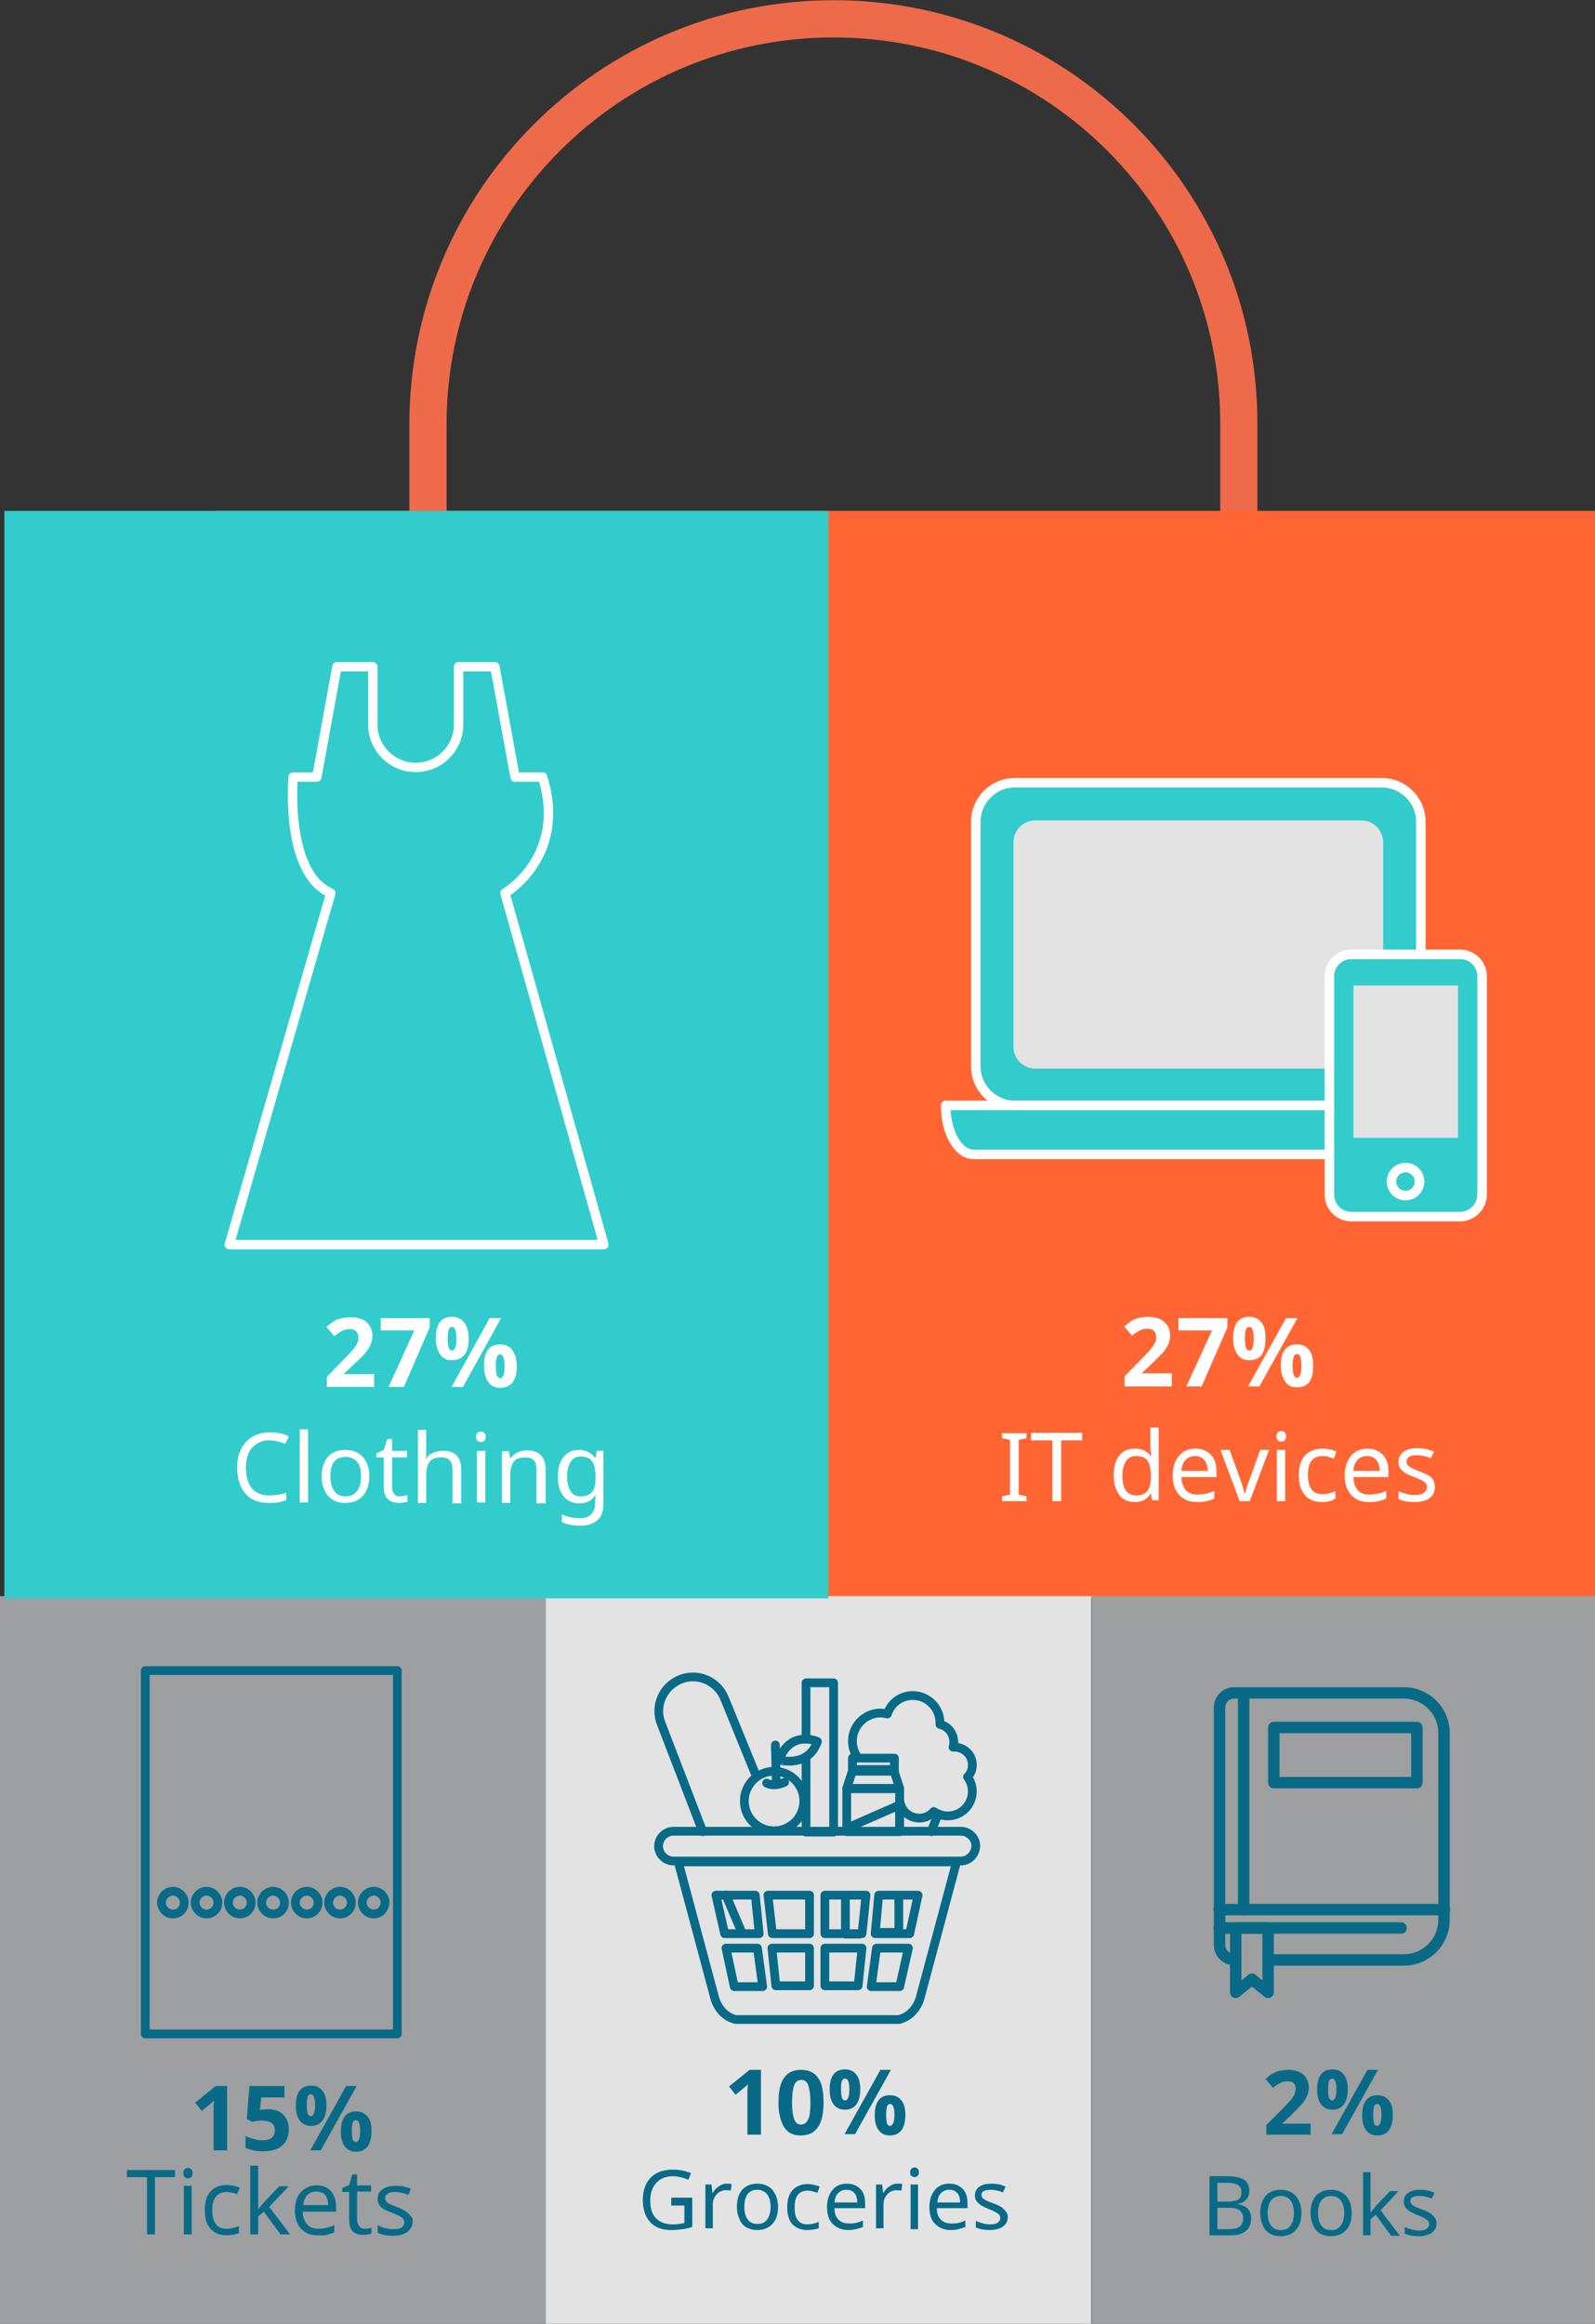 <!-- Generator: Adobe Illustrator 19.1.0, SVG Export Plug-In  -->
<svg version="1.1"
	 xmlns="http://www.w3.org/2000/svg" xmlns:xlink="http://www.w3.org/1999/xlink" xmlns:a="http://ns.adobe.com/AdobeSVGViewerExtensions/3.0/"
	 x="0px" y="0px" width="364.5px" height="530.8px" viewBox="0 0 364.5 530.8"
	 style="overflow:scroll;enable-background:new 0 0 364.5 530.8;" xml:space="preserve">
<rect x="0" y="0" width="364.5" height="530.8" fill="#333333" stroke="none"/>
<style type="text/css">
	.st0{fill:none;stroke:#ED6A4A;stroke-width:8.504;stroke-miterlimit:10;}
	.st1{fill:#FF6633;}
	.st2{fill:#9D9FA0;}
	.st3{fill:#E3E3E3;}
	.st4{fill:none;stroke:#086A87;stroke-width:2.611;stroke-linecap:round;stroke-linejoin:round;stroke-miterlimit:10;}
	.st5{fill:#086A87;}
	.st6{fill:none;stroke:#086A87;stroke-width:2;stroke-linecap:round;stroke-linejoin:round;stroke-miterlimit:10;}
	.st7{fill:#33CCCC;}
	.st8{fill:#33CCCC;stroke:#FFFFFF;stroke-width:2.175;stroke-linecap:round;stroke-linejoin:round;stroke-miterlimit:10;}
	.st9{fill:#33CCCC;stroke:#FFFFFF;stroke-width:2.141;stroke-linecap:round;stroke-linejoin:round;stroke-miterlimit:10;}
	.st10{fill:#FFFFFF;}
</style>
<defs>
</defs>
<g>
	<path class="st0" d="M190.5,4.3c-51.2,0-92.7,41.5-92.7,92.7v132.2h185.3V96.9C283.2,45.7,241.7,4.3,190.5,4.3z"/>
	<polygon class="st1" points="49.4,116.7 49.4,241.9 47.5,241.9 47.5,365.1 364.5,365.1 364.5,261.4 364.5,241.9 364.5,116.7 	"/>
	<rect y="364.6" class="st2" width="124.7" height="166.2"/>
	<rect x="249.5" y="364.6" class="st2" width="115" height="166.2"/>
	<rect x="124.7" y="364.6" class="st3" width="124.7" height="166.2"/>
	<g>
		<g>
			<path class="st4" d="M289.8,447.7h31c5.1,0,9.2-4.1,9.2-9.2v-42.6c0-5.1-4.1-9.2-9.2-9.2H282c-1.8,0-3.3,1.5-3.3,3.3v54.3
				c0,1.8,1.5,3.3,3.3,3.3h0.4"/>
			<line class="st4" x1="278.6" y1="436.2" x2="330.1" y2="436.2"/>
			<polygon class="st4" points="286.1,440.4 282.4,440.4 282.4,455.1 286.1,452.1 289.8,455.1 289.8,440.4 			"/>
			<rect x="291.1" y="394.6" class="st4" width="32.7" height="12.6"/>
			<line class="st4" x1="278.6" y1="440.4" x2="320.2" y2="440.4"/>
			<line class="st4" x1="284.2" y1="386.8" x2="284.2" y2="436.2"/>
		</g>
		<g>
			<g>
				<path class="st5" d="M299.7,487.6h-10.3v-2.2l3.7-3.7c1.1-1.1,1.8-1.9,2.1-2.3c0.3-0.4,0.6-0.8,0.7-1.2s0.2-0.8,0.2-1.1
					c0-0.6-0.2-1-0.5-1.3c-0.3-0.3-0.8-0.4-1.3-0.4c-0.6,0-1.1,0.1-1.7,0.4s-1.1,0.6-1.7,1.1l-1.7-2c0.7-0.6,1.3-1.1,1.8-1.3
					c0.5-0.3,1-0.5,1.6-0.6s1.2-0.2,1.9-0.2c0.9,0,1.7,0.2,2.4,0.5c0.7,0.3,1.3,0.8,1.6,1.4c0.4,0.6,0.6,1.3,0.6,2.1
					c0,0.7-0.1,1.3-0.4,1.9c-0.2,0.6-0.6,1.2-1.1,1.8c-0.5,0.6-1.4,1.5-2.6,2.7l-1.9,1.8v0.1h6.4V487.6z"/>
				<path class="st5" d="M308,477.2c0,1.5-0.3,2.7-0.9,3.5c-0.6,0.8-1.5,1.2-2.6,1.2c-1.1,0-2-0.4-2.6-1.2c-0.6-0.8-0.9-1.9-0.9-3.4
					c0-3.1,1.2-4.6,3.5-4.6c1.1,0,2,0.4,2.6,1.2C307.7,474.6,308,475.8,308,477.2z M303.5,477.3c0,0.9,0.1,1.5,0.2,1.9
					c0.2,0.4,0.4,0.6,0.7,0.6c0.6,0,1-0.8,1-2.5c0-1.7-0.3-2.5-1-2.5c-0.3,0-0.6,0.2-0.7,0.6C303.6,475.8,303.5,476.4,303.5,477.3z
					 M314.9,472.8l-8.2,14.7h-2.4l8.2-14.7H314.9z M318.3,483.1c0,1.5-0.3,2.7-0.9,3.5c-0.6,0.8-1.5,1.2-2.6,1.2
					c-1.1,0-2-0.4-2.6-1.2c-0.6-0.8-0.9-1.9-0.9-3.4c0-3.1,1.2-4.6,3.5-4.6c1.1,0,2,0.4,2.6,1.2C318,480.5,318.3,481.6,318.3,483.1z
					 M313.8,483.1c0,0.9,0.1,1.5,0.2,1.9s0.4,0.6,0.7,0.6c0.6,0,1-0.8,1-2.5c0-1.7-0.3-2.5-1-2.5c-0.3,0-0.6,0.2-0.7,0.6
					S313.8,482.3,313.8,483.1z"/>
			</g>
		</g>
		<g>
			<g>
				<path class="st5" d="M276.5,497.1h3.9c1.8,0,3.1,0.3,3.9,0.8c0.8,0.5,1.2,1.4,1.2,2.5c0,0.8-0.2,1.5-0.7,2
					c-0.4,0.5-1.1,0.9-1.9,1v0.1c1,0.2,1.8,0.5,2.3,1.1c0.5,0.5,0.7,1.3,0.7,2.2c0,1.2-0.4,2.2-1.2,2.8c-0.8,0.7-2,1-3.5,1h-4.8
					V497.1z M278.2,502.9h2.5c1.1,0,1.8-0.2,2.3-0.5c0.5-0.3,0.7-0.9,0.7-1.7c0-0.7-0.3-1.3-0.8-1.6c-0.5-0.3-1.4-0.5-2.5-0.5h-2.2
					V502.9z M278.2,504.3v4.9h2.7c1.1,0,1.9-0.2,2.4-0.6c0.5-0.4,0.8-1.1,0.8-1.9c0-0.8-0.3-1.4-0.8-1.8s-1.4-0.6-2.5-0.6H278.2z"/>
				<path class="st5" d="M297.4,505.5c0,1.7-0.4,3-1.3,3.9c-0.8,0.9-2,1.4-3.5,1.4c-0.9,0-1.7-0.2-2.4-0.6c-0.7-0.4-1.3-1-1.6-1.9
					c-0.4-0.8-0.6-1.7-0.6-2.8c0-1.7,0.4-2.9,1.2-3.9c0.8-0.9,2-1.4,3.5-1.4c1.4,0,2.6,0.5,3.4,1.4
					C297,502.6,297.4,503.9,297.4,505.5z M289.7,505.5c0,1.3,0.3,2.3,0.8,2.9c0.5,0.7,1.2,1,2.2,1c1,0,1.7-0.3,2.2-1
					c0.5-0.7,0.8-1.6,0.8-2.9c0-1.3-0.3-2.2-0.8-2.9c-0.5-0.6-1.3-1-2.2-1C290.7,501.7,289.7,503,289.7,505.5z"/>
				<path class="st5" d="M308.9,505.5c0,1.7-0.4,3-1.3,3.9c-0.8,0.9-2,1.4-3.5,1.4c-0.9,0-1.7-0.2-2.4-0.6c-0.7-0.4-1.3-1-1.6-1.9
					c-0.4-0.8-0.6-1.7-0.6-2.8c0-1.7,0.4-2.9,1.2-3.9c0.8-0.9,2-1.4,3.5-1.4c1.4,0,2.6,0.5,3.4,1.4
					C308.5,502.6,308.9,503.9,308.9,505.5z M301.2,505.5c0,1.3,0.3,2.3,0.8,2.9c0.5,0.7,1.2,1,2.2,1c1,0,1.7-0.3,2.2-1
					c0.5-0.7,0.8-1.6,0.8-2.9c0-1.3-0.3-2.2-0.8-2.9c-0.5-0.6-1.3-1-2.2-1C302.2,501.7,301.2,503,301.2,505.5z"/>
				<path class="st5" d="M313.2,505.4l0.6-0.7l0.6-0.8l3.3-3.4h1.9l-4.1,4.4l4.4,5.8h-2l-3.5-4.8l-1.2,1v3.7h-1.7v-14.4h1.7v7.5
					V505.4L313.2,505.4z"/>
				<path class="st5" d="M328.3,507.8c0,1-0.4,1.7-1.1,2.2c-0.7,0.5-1.7,0.8-3,0.8c-1.3,0-2.4-0.2-3.2-0.6v-1.5
					c1.1,0.5,2.2,0.8,3.2,0.8c0.8,0,1.5-0.1,1.8-0.4c0.4-0.3,0.6-0.6,0.6-1.1c0-0.4-0.2-0.7-0.6-1c-0.4-0.3-1-0.6-2-1
					c-1-0.4-1.6-0.7-2-1c-0.4-0.3-0.7-0.6-0.9-0.9c-0.2-0.3-0.3-0.7-0.3-1.2c0-0.8,0.3-1.5,1-2c0.7-0.5,1.6-0.7,2.8-0.7
					c1.2,0,2.2,0.2,3.2,0.7l-0.6,1.3c-1-0.4-2-0.6-2.8-0.6c-0.7,0-1.2,0.1-1.6,0.3c-0.4,0.2-0.5,0.5-0.5,0.9c0,0.4,0.2,0.7,0.5,0.9
					c0.3,0.2,1,0.6,2.2,1c0.8,0.3,1.5,0.6,1.9,0.9c0.4,0.3,0.7,0.6,0.9,0.9C328.2,507,328.3,507.4,328.3,507.8z"/>
			</g>
		</g>
	</g>
	<g>
		<path class="st6" d="M219.6,425.1h-65.7c-1.8,0-3.4-1.5-3.4-3.4l0,0c0-1.8,1.5-3.4,3.4-3.4h65.7c1.8,0,3.4,1.5,3.4,3.4l0,0
			C222.9,423.6,221.4,425.1,219.6,425.1z"/>
		<g>
			<polygon class="st6" points="173.5,441.7 165.6,441.7 163.6,432.9 172.6,432.9 			"/>
			<polygon class="st6" points="185,441.7 176.5,441.7 175.5,432.9 185,432.9 			"/>
			<polygon class="st6" points="174.3,453.8 167.8,453.8 165.9,445 173.1,445 			"/>
			<polygon class="st6" points="185,453.6 177.3,453.6 176.4,445 185,445 			"/>
			<polygon class="st6" points="200,441.7 207.9,441.7 209.8,432.9 200.8,432.9 			"/>
			<polygon class="st6" points="188.5,441.7 197,441.7 197.9,432.9 188.5,432.9 			"/>
			<polygon class="st6" points="199.1,453.8 205.6,453.8 207.6,445 200.3,445 			"/>
			<polygon class="st6" points="188.5,453.6 196.1,453.6 197,445 188.5,445 			"/>
		</g>
		<path class="st6" d="M186.7,425.3H155l8.2,30.6c0,0,0.8,4.4,4.9,5.4h18.7h18.7c4.1-1.1,4.9-5.4,4.9-5.4l8.2-30.6H186.7z"/>
		<path class="st6" d="M160.6,418.4l-9.5-24.7c-1.6-4,0.4-8.5,4.4-10.1l0,0c4-1.6,8.5,0.4,10.1,4.4l7.3,17.9"/>
		<circle class="st6" cx="176.9" cy="411.4" r="6.8"/>
		<path class="st6" d="M186.8,397.8c0,0-6.2-2.8-8.8,4.3C178.1,402,184.7,403.9,186.8,397.8z"/>
		<line class="st6" x1="177.2" y1="398.6" x2="177.4" y2="407.5"/>
		<path class="st6" d="M175.2,407.3c0,0,1.6,1,4.1-0.2"/>
		<rect x="193.5" y="408.6" class="st6" width="12.1" height="9.8"/>
		<polygon class="st6" points="204.2,404.2 200.8,404.2 198.4,404.2 194.9,404.2 193.5,408.5 198.4,408.5 200.8,408.5 205.6,408.5 
					"/>
		<polyline class="st6" points="193.5,417.6 205.6,412.3 205.6,417 		"/>
		<rect x="194.8" y="401.6" class="st6" width="9.6" height="3"/>
		<polyline class="st6" points="196.4,441.8 193.2,441.8 193.2,433.2 		"/>
		<polyline class="st6" points="201.3,441.4 205.4,441.4 205.4,433.2 		"/>
		<polyline class="st6" points="184.2,396.7 184.2,384.4 190.5,384.4 190.5,418.5 184.2,418.5 184.2,401.3 		"/>
		<line class="st6" x1="165.9" y1="432.9" x2="169.6" y2="441.6"/>
		<line class="st6" x1="214.4" y1="414.3" x2="212.8" y2="418.4"/>
		<path class="st6" d="M205.6,410.8c0,2.5,2,4.5,4.5,4.5c1.3,0,2.5-0.6,3.3-1.5c0.9,0.6,2,1,3.2,1c3.1,0,5.6-2.5,5.6-5.6
			c0-1.2-0.4-2.4-1.1-3.3c0.4-0.4,0.7-0.9,0.9-1.4c0.7-2.2-0.4-4.5-2.6-5.2c-0.5-0.2-1.1-0.2-1.6-0.2c0.6-2.1-0.5-4.4-2.6-5.1
			c-0.1,0-0.3-0.1-0.4-0.1c0-0.1,0-0.3,0-0.4c0-3.4-2.8-6.2-6.2-6.2c-2.7,0-5,1.7-5.8,4.2c-0.5-0.1-1.1-0.2-1.6-0.2
			c-3.5,0-6.4,2.9-6.4,6.4c0,1.3,0.4,2.6,1.1,3.6"/>
		<g>
			<g>
				<path class="st5" d="M173.9,487.6h-3.1V479l0-1.4l0.1-1.5c-0.5,0.5-0.9,0.9-1.1,1l-1.7,1.4l-1.5-1.9l4.7-3.8h2.6V487.6z"/>
				<path class="st5" d="M188.2,480.2c0,2.6-0.4,4.5-1.3,5.7c-0.8,1.2-2.1,1.9-3.9,1.9c-1.7,0-3-0.6-3.8-1.9s-1.3-3.2-1.3-5.6
					c0-2.6,0.4-4.5,1.3-5.7c0.8-1.2,2.1-1.8,3.9-1.8c1.7,0,3,0.6,3.9,1.9C187.8,475.8,188.2,477.7,188.2,480.2z M181,480.2
					c0,1.8,0.2,3.1,0.5,3.9s0.8,1.2,1.6,1.2c0.7,0,1.2-0.4,1.6-1.2s0.5-2.1,0.5-3.9c0-1.8-0.2-3.1-0.5-3.9c-0.3-0.8-0.8-1.2-1.6-1.2
					c-0.7,0-1.3,0.4-1.6,1.2S181,478.4,181,480.2z"/>
				<path class="st5" d="M196.6,477.2c0,1.5-0.3,2.7-0.9,3.5c-0.6,0.8-1.5,1.2-2.6,1.2c-1.1,0-2-0.4-2.6-1.2
					c-0.6-0.8-0.9-1.9-0.9-3.4c0-3.1,1.2-4.6,3.5-4.6c1.1,0,2,0.4,2.6,1.2C196.3,474.6,196.6,475.8,196.6,477.2z M192.2,477.3
					c0,0.9,0.1,1.5,0.2,1.9c0.2,0.4,0.4,0.6,0.7,0.6c0.6,0,1-0.8,1-2.5c0-1.7-0.3-2.5-1-2.5c-0.3,0-0.6,0.2-0.7,0.6
					C192.2,475.8,192.2,476.4,192.2,477.3z M203.6,472.8l-8.2,14.7H193l8.2-14.7H203.6z M206.9,483.1c0,1.5-0.3,2.7-0.9,3.5
					c-0.6,0.8-1.5,1.2-2.6,1.2c-1.1,0-2-0.4-2.6-1.2c-0.6-0.8-0.9-1.9-0.9-3.4c0-3.1,1.2-4.6,3.5-4.6c1.1,0,2,0.4,2.6,1.2
					C206.6,480.5,206.9,481.6,206.9,483.1z M202.5,483.1c0,0.9,0.1,1.5,0.2,1.9s0.4,0.6,0.7,0.6c0.6,0,1-0.8,1-2.5
					c0-1.7-0.3-2.5-1-2.5c-0.3,0-0.6,0.2-0.7,0.6S202.5,482.3,202.5,483.1z"/>
			</g>
		</g>
		<g>
			<g>
				<path class="st5" d="M153.5,502h4.7v6.7c-0.7,0.2-1.4,0.4-2.2,0.5c-0.7,0.1-1.6,0.2-2.6,0.2c-2.1,0-3.7-0.6-4.8-1.8
					s-1.7-2.9-1.7-5.1c0-1.4,0.3-2.7,0.8-3.7c0.6-1.1,1.4-1.9,2.4-2.4c1.1-0.6,2.3-0.8,3.8-0.8c1.4,0,2.8,0.3,4,0.8l-0.6,1.5
					c-1.2-0.5-2.4-0.8-3.5-0.8c-1.6,0-2.9,0.5-3.8,1.5c-0.9,1-1.4,2.3-1.4,4c0,1.8,0.4,3.2,1.3,4.1s2.1,1.4,3.8,1.4
					c0.9,0,1.8-0.1,2.7-0.3v-4h-3V502z"/>
				<path class="st5" d="M166,498.8c0.5,0,0.9,0,1.2,0.1l-0.2,1.5c-0.4-0.1-0.7-0.1-1.1-0.1c-0.5,0-1,0.1-1.5,0.4
					c-0.5,0.3-0.8,0.7-1.1,1.2s-0.4,1.1-0.4,1.7v5.4h-1.7V499h1.4l0.2,1.9h0.1c0.4-0.7,0.9-1.2,1.4-1.5
					C164.8,499,165.4,498.8,166,498.8z"/>
				<path class="st5" d="M177.8,504.1c0,1.7-0.4,3-1.3,3.9c-0.8,0.9-2,1.4-3.5,1.4c-0.9,0-1.7-0.2-2.4-0.6c-0.7-0.4-1.3-1-1.6-1.9
					c-0.4-0.8-0.6-1.7-0.6-2.8c0-1.7,0.4-2.9,1.2-3.9c0.8-0.9,2-1.4,3.5-1.4c1.4,0,2.6,0.5,3.4,1.4
					C177.3,501.2,177.8,502.4,177.8,504.1z M170.1,504.1c0,1.3,0.3,2.3,0.8,2.9c0.5,0.7,1.2,1,2.2,1c1,0,1.7-0.3,2.2-1
					c0.5-0.7,0.8-1.6,0.8-2.9c0-1.3-0.3-2.2-0.8-2.9c-0.5-0.6-1.3-1-2.2-1C171.1,500.2,170.1,501.5,170.1,504.1z"/>
				<path class="st5" d="M184.5,509.4c-1.5,0-2.6-0.5-3.4-1.3c-0.8-0.9-1.2-2.2-1.2-3.9c0-1.7,0.4-3,1.2-3.9c0.8-0.9,2-1.4,3.5-1.4
					c0.5,0,1,0.1,1.5,0.2c0.5,0.1,0.9,0.2,1.2,0.4l-0.5,1.4c-0.9-0.3-1.6-0.5-2.2-0.5c-1,0-1.8,0.3-2.3,1c-0.5,0.6-0.7,1.6-0.7,2.9
					c0,1.2,0.2,2.2,0.7,2.8c0.5,0.7,1.2,1,2.2,1c0.9,0,1.8-0.2,2.6-0.6v1.5C186.4,509.2,185.5,509.4,184.5,509.4z"/>
				<path class="st5" d="M193.9,509.4c-1.5,0-2.7-0.5-3.6-1.4c-0.9-0.9-1.3-2.2-1.3-3.8c0-1.6,0.4-2.9,1.2-3.9
					c0.8-1,1.9-1.5,3.3-1.5c1.3,0,2.3,0.4,3.1,1.2c0.8,0.8,1.1,1.9,1.1,3.4v1h-7c0,1.2,0.3,2,0.9,2.6s1.3,0.9,2.4,0.9
					c0.5,0,1.1,0,1.5-0.1c0.5-0.1,1.1-0.3,1.7-0.6v1.5c-0.6,0.2-1.1,0.4-1.6,0.5C195.1,509.3,194.5,509.4,193.9,509.4z M193.4,500.2
					c-0.8,0-1.4,0.3-1.9,0.8s-0.7,1.2-0.8,2.1h5.2c0-1-0.2-1.7-0.7-2.2C194.8,500.4,194.2,500.2,193.4,500.2z"/>
				<path class="st5" d="M205,498.8c0.5,0,0.9,0,1.2,0.1l-0.2,1.5c-0.4-0.1-0.7-0.1-1.1-0.1c-0.5,0-1,0.1-1.5,0.4
					c-0.5,0.3-0.8,0.7-1.1,1.2s-0.4,1.1-0.4,1.7v5.4h-1.7V499h1.4l0.2,1.9h0.1c0.4-0.7,0.9-1.2,1.4-1.5
					C203.8,499,204.4,498.8,205,498.8z"/>
				<path class="st5" d="M208,496.2c0-0.4,0.1-0.6,0.3-0.8c0.2-0.2,0.4-0.3,0.7-0.3c0.3,0,0.5,0.1,0.7,0.3c0.2,0.2,0.3,0.4,0.3,0.8
					c0,0.4-0.1,0.6-0.3,0.8c-0.2,0.2-0.4,0.3-0.7,0.3c-0.3,0-0.5-0.1-0.7-0.3C208,496.9,208,496.6,208,496.2z M209.8,509.2h-1.7V499
					h1.7V509.2z"/>
				<path class="st5" d="M217.3,509.4c-1.5,0-2.7-0.5-3.6-1.4c-0.9-0.9-1.3-2.2-1.3-3.8c0-1.6,0.4-2.9,1.2-3.9
					c0.8-1,1.9-1.5,3.3-1.5c1.3,0,2.3,0.4,3.1,1.2c0.8,0.8,1.1,1.9,1.1,3.4v1h-7c0,1.2,0.3,2,0.9,2.6s1.3,0.9,2.4,0.9
					c0.5,0,1.1,0,1.5-0.1c0.5-0.1,1.1-0.3,1.7-0.6v1.5c-0.6,0.2-1.1,0.4-1.6,0.5C218.6,509.3,218,509.4,217.3,509.4z M216.9,500.2
					c-0.8,0-1.4,0.3-1.9,0.8s-0.7,1.2-0.8,2.1h5.2c0-1-0.2-1.7-0.7-2.2C218.3,500.4,217.7,500.2,216.9,500.2z"/>
				<path class="st5" d="M230.3,506.4c0,1-0.4,1.7-1.1,2.2c-0.7,0.5-1.7,0.8-3,0.8c-1.3,0-2.4-0.2-3.2-0.6v-1.5
					c1.1,0.5,2.2,0.8,3.2,0.8c0.8,0,1.5-0.1,1.8-0.4c0.4-0.3,0.6-0.6,0.6-1.1c0-0.4-0.2-0.7-0.6-1c-0.4-0.3-1-0.6-2-1
					c-1-0.4-1.6-0.7-2-1c-0.4-0.3-0.7-0.6-0.9-0.9c-0.2-0.3-0.3-0.7-0.3-1.2c0-0.8,0.3-1.5,1-2c0.7-0.5,1.6-0.7,2.8-0.7
					c1.2,0,2.2,0.2,3.2,0.7l-0.6,1.3c-1-0.4-2-0.6-2.8-0.6c-0.7,0-1.2,0.1-1.6,0.3c-0.4,0.2-0.5,0.5-0.5,0.9c0,0.4,0.2,0.7,0.5,0.9
					c0.3,0.2,1,0.6,2.2,1c0.8,0.3,1.5,0.6,1.9,0.9c0.4,0.3,0.7,0.6,0.9,0.9C230.2,505.5,230.3,505.9,230.3,506.4z"/>
			</g>
		</g>
	</g>
	<g>
		<rect x="33.2" y="381.6" class="st6" width="57.6" height="83"/>
		<path class="st6" d="M39.5,437.2L39.5,437.2c-1.4,0-2.6-1.2-2.6-2.6l0,0c0-1.4,1.2-2.6,2.6-2.6l0,0c1.4,0,2.6,1.2,2.6,2.6l0,0
			C42.1,436.1,41,437.2,39.5,437.2z"/>
		<path class="st6" d="M47.2,437.2L47.2,437.2c-1.4,0-2.6-1.2-2.6-2.6l0,0c0-1.4,1.2-2.6,2.6-2.6l0,0c1.4,0,2.6,1.2,2.6,2.6l0,0
			C49.8,436.1,48.6,437.2,47.2,437.2z"/>
		<path class="st6" d="M54.8,437.2L54.8,437.2c-1.4,0-2.6-1.2-2.6-2.6l0,0c0-1.4,1.2-2.6,2.6-2.6l0,0c1.4,0,2.6,1.2,2.6,2.6l0,0
			C57.4,436.1,56.2,437.2,54.8,437.2z"/>
		<path class="st6" d="M62.4,437.2L62.4,437.2c-1.4,0-2.6-1.2-2.6-2.6l0,0c0-1.4,1.2-2.6,2.6-2.6l0,0c1.4,0,2.6,1.2,2.6,2.6l0,0
			C65,436.1,63.9,437.2,62.4,437.2z"/>
		<path class="st6" d="M70.1,437.2L70.1,437.2c-1.4,0-2.6-1.2-2.6-2.6l0,0c0-1.4,1.2-2.6,2.6-2.6l0,0c1.4,0,2.6,1.2,2.6,2.6l0,0
			C72.7,436.1,71.5,437.2,70.1,437.2z"/>
		<path class="st6" d="M77.7,437.2L77.7,437.2c-1.4,0-2.6-1.2-2.6-2.6l0,0c0-1.4,1.2-2.6,2.6-2.6l0,0c1.4,0,2.6,1.2,2.6,2.6l0,0
			C80.3,436.1,79.1,437.2,77.7,437.2z"/>
		<path class="st6" d="M85.4,437.2L85.4,437.2c-1.4,0-2.6-1.2-2.6-2.6l0,0c0-1.4,1.2-2.6,2.6-2.6l0,0c1.4,0,2.6,1.2,2.6,2.6l0,0
			C87.9,436.1,86.8,437.2,85.4,437.2z"/>
		<g>
			<g>
				<path class="st5" d="M51.9,491.2h-3.1v-8.5l0-1.4l0.1-1.5c-0.5,0.5-0.9,0.9-1.1,1l-1.7,1.4l-1.5-1.9l4.7-3.8h2.6V491.2z"/>
				<path class="st5" d="M61.3,481.8c1.4,0,2.6,0.4,3.4,1.2c0.8,0.8,1.3,1.9,1.3,3.3c0,1.6-0.5,2.9-1.5,3.8c-1,0.9-2.5,1.3-4.4,1.3
					c-1.6,0-3-0.3-4-0.8v-2.7c0.5,0.3,1.1,0.5,1.9,0.7c0.7,0.2,1.4,0.3,2,0.3c1.9,0,2.8-0.8,2.8-2.3c0-1.5-1-2.2-3-2.2
					c-0.4,0-0.7,0-1.2,0.1s-0.8,0.1-1,0.2l-1.2-0.7l0.6-7.5h8v2.6h-5.3l-0.3,2.9l0.4-0.1C60.2,481.9,60.7,481.8,61.3,481.8z"/>
				<path class="st5" d="M74.6,480.9c0,1.5-0.3,2.7-0.9,3.5c-0.6,0.8-1.5,1.2-2.6,1.2c-1.1,0-2-0.4-2.6-1.2
					c-0.6-0.8-0.9-1.9-0.9-3.4c0-3.1,1.2-4.6,3.5-4.6c1.1,0,2,0.4,2.6,1.2C74.3,478.3,74.6,479.4,74.6,480.9z M70.1,480.9
					c0,0.9,0.1,1.5,0.2,1.9c0.2,0.4,0.4,0.6,0.7,0.6c0.6,0,1-0.8,1-2.5c0-1.7-0.3-2.5-1-2.5c-0.3,0-0.6,0.2-0.7,0.6
					C70.2,479.4,70.1,480,70.1,480.9z M81.5,476.5l-8.2,14.7h-2.4l8.2-14.7H81.5z M84.9,486.8c0,1.5-0.3,2.7-0.9,3.5
					c-0.6,0.8-1.5,1.2-2.6,1.2c-1.1,0-2-0.4-2.6-1.2c-0.6-0.8-0.9-1.9-0.9-3.4c0-3.1,1.2-4.6,3.5-4.6c1.1,0,2,0.4,2.6,1.2
					C84.6,484.1,84.9,485.3,84.9,486.8z M80.4,486.8c0,0.9,0.1,1.5,0.2,1.9s0.4,0.6,0.7,0.6c0.6,0,1-0.8,1-2.5c0-1.7-0.3-2.5-1-2.5
					c-0.3,0-0.6,0.2-0.7,0.6S80.4,485.9,80.4,486.8z"/>
			</g>
		</g>
		<g>
			<g>
				<path class="st5" d="M35.5,510.4h-1.9v-13.1H29v-1.6h11v1.6h-4.6V510.4z"/>
				<path class="st5" d="M41.9,496.4c0-0.4,0.1-0.7,0.3-0.9c0.2-0.2,0.5-0.3,0.8-0.3c0.3,0,0.5,0.1,0.7,0.3c0.2,0.2,0.3,0.5,0.3,0.9
					c0,0.4-0.1,0.7-0.3,0.9c-0.2,0.2-0.5,0.3-0.7,0.3c-0.3,0-0.6-0.1-0.8-0.3C42,497.1,41.9,496.8,41.9,496.4z M43.8,510.4H42v-11.1
					h1.8V510.4z"/>
				<path class="st5" d="M51.8,510.6c-1.6,0-2.8-0.5-3.7-1.5s-1.3-2.4-1.3-4.2c0-1.9,0.4-3.3,1.3-4.3c0.9-1,2.2-1.5,3.8-1.5
					c0.5,0,1.1,0.1,1.6,0.2c0.5,0.1,1,0.3,1.3,0.4l-0.6,1.5c-0.9-0.3-1.7-0.5-2.4-0.5c-1.1,0-1.9,0.4-2.5,1.1
					c-0.5,0.7-0.8,1.7-0.8,3.1c0,1.3,0.3,2.4,0.8,3.1s1.3,1.1,2.4,1.1c1,0,1.9-0.2,2.9-0.6v1.6C53.8,510.4,52.9,510.6,51.8,510.6z"
					/>
				<path class="st5" d="M59,504.7l0.6-0.8l0.7-0.8l3.5-3.7H66l-4.5,4.7l4.8,6.3h-2.2l-3.8-5.2l-1.3,1.1v4.1h-1.8v-15.7H59v8.2
					V504.7L59,504.7z"/>
				<path class="st5" d="M72.7,510.6c-1.7,0-3-0.5-3.9-1.5c-0.9-1-1.4-2.4-1.4-4.1c0-1.8,0.4-3.2,1.3-4.2s2.1-1.6,3.6-1.6
					c1.4,0,2.5,0.4,3.3,1.3c0.8,0.9,1.2,2.1,1.2,3.6v1.1h-7.6c0,1.3,0.4,2.2,1,2.9c0.6,0.7,1.5,1,2.6,1c0.6,0,1.2-0.1,1.7-0.2
					c0.5-0.1,1.2-0.3,1.9-0.6v1.6c-0.6,0.3-1.2,0.4-1.7,0.6S73.5,510.6,72.7,510.6z M72.3,500.6c-0.9,0-1.6,0.3-2.1,0.8
					c-0.5,0.6-0.8,1.3-0.9,2.3H75c0-1-0.3-1.8-0.7-2.4C73.8,500.9,73.1,500.6,72.3,500.6z"/>
				<path class="st5" d="M83.4,509.1c0.2,0,0.5,0,0.8-0.1c0.3,0,0.6-0.1,0.7-0.2v1.4c-0.2,0.1-0.4,0.1-0.8,0.2s-0.7,0.1-1.1,0.1
					c-2.2,0-3.2-1.1-3.2-3.4v-6.4h-1.6v-0.9l1.6-0.7l0.7-2.4h1.1v2.5h3.2v1.4h-3.2v6.4c0,0.6,0.2,1.1,0.5,1.5
					C82.4,509,82.8,509.1,83.4,509.1z"/>
				<path class="st5" d="M94.3,507.4c0,1-0.4,1.8-1.2,2.4s-1.9,0.9-3.3,0.9c-1.5,0-2.6-0.2-3.5-0.7v-1.7c1.2,0.6,2.4,0.9,3.5,0.9
					c0.9,0,1.6-0.1,2-0.4c0.4-0.3,0.6-0.7,0.6-1.2c0-0.4-0.2-0.8-0.6-1.1s-1.1-0.6-2.1-1c-1-0.4-1.8-0.7-2.2-1s-0.7-0.6-0.9-1
					c-0.2-0.4-0.3-0.8-0.3-1.3c0-0.9,0.4-1.6,1.1-2.1c0.7-0.5,1.8-0.8,3-0.8c1.3,0,2.4,0.2,3.5,0.7l-0.6,1.4c-1.1-0.5-2.1-0.7-3-0.7
					c-0.8,0-1.3,0.1-1.7,0.4c-0.4,0.2-0.6,0.6-0.6,1c0,0.4,0.2,0.7,0.5,1c0.3,0.3,1.1,0.6,2.3,1.1c0.9,0.3,1.6,0.7,2,1
					c0.4,0.3,0.8,0.6,1,1C94.2,506.4,94.3,506.8,94.3,507.4z"/>
			</g>
		</g>
	</g>
	<rect x="1" y="116.7" class="st7" width="188.3" height="248.4"/>
	<g>
		<path class="st8" d="M303.8,252.5h-71.9c-4.9,0-8.9-4-8.9-8.9v-55.9c0-4.9,4-8.9,8.9-8.9h83.9c4.9,0,8.9,4,8.9,8.9v30.2"/>
		<path class="st8" d="M303.8,263.7h-81.3c-3.5,0-6.4-5-6.4-11.2h87.7"/>
		<path class="st3" d="M303.8,244.1h-67.2c-2.8,0-5-2.3-5-5v-46.7c0-2.8,2.3-5,5-5h74.5c2.8,0,5,2.3,5,5v25.6"/>
		<path class="st8" d="M333.7,277.9h-24.9c-2.8,0-5-2.3-5-5v-49.9c0-2.8,2.3-5,5-5h24.9c2.8,0,5,2.3,5,5v49.9
			C338.7,275.6,336.4,277.9,333.7,277.9z"/>
		<circle class="st8" cx="321.2" cy="269.9" r="3.2"/>
		<rect x="309.3" y="225.1" class="st3" width="23.9" height="34.8"/>
	</g>
	<path class="st9" d="M138,284.3L115.4,204c0,0,14.3-8.3,8.6-26.5h-6.3l-4.6-25.2h-8.3v13.2c0,5.4-4.4,9.8-9.8,9.8
		c-5.4,0-9.8-4.4-9.8-9.8v-13.2H77l-4.6,25.2H67c0,0-2,21.9,8.6,26.5l-23.2,80.3H138z"/>
	<g>
		<g>
			<path class="st10" d="M85.7,316.8h-11v-2.3l3.9-4c1.2-1.2,1.9-2,2.3-2.5s0.6-0.9,0.8-1.3c0.2-0.4,0.2-0.8,0.2-1.2
				c0-0.6-0.2-1.1-0.5-1.4c-0.3-0.3-0.8-0.5-1.4-0.5c-0.6,0-1.2,0.1-1.8,0.4c-0.6,0.3-1.2,0.7-1.8,1.2l-1.8-2.1
				c0.8-0.7,1.4-1.1,1.9-1.4s1.1-0.5,1.7-0.6s1.3-0.2,2-0.2c1,0,1.8,0.2,2.6,0.5s1.3,0.9,1.7,1.5s0.6,1.4,0.6,2.2
				c0,0.7-0.1,1.4-0.4,2c-0.3,0.6-0.6,1.3-1.2,1.9c-0.5,0.7-1.5,1.6-2.8,2.8l-2,1.9v0.2h6.8V316.8z"/>
			<path class="st10" d="M88.8,316.8l5.9-12.9H87v-2.8h11.2v2.1l-5.9,13.6H88.8z"/>
			<path class="st10" d="M107.1,305.8c0,1.6-0.3,2.9-1,3.7c-0.6,0.8-1.6,1.2-2.8,1.2c-1.2,0-2.1-0.4-2.7-1.3c-0.6-0.8-1-2.1-1-3.7
				c0-3.3,1.2-4.9,3.7-4.9c1.2,0,2.1,0.4,2.8,1.3C106.8,303,107.1,304.2,107.1,305.8z M102.3,305.8c0,0.9,0.1,1.6,0.2,2
				c0.2,0.4,0.4,0.7,0.8,0.7c0.7,0,1-0.9,1-2.7c0-1.8-0.3-2.7-1-2.7c-0.4,0-0.6,0.2-0.8,0.7C102.4,304.3,102.3,304.9,102.3,305.8z
				 M114.5,301.1l-8.7,15.7h-2.6l8.7-15.7H114.5z M118.1,312.1c0,1.6-0.3,2.9-1,3.7c-0.6,0.8-1.6,1.2-2.8,1.2
				c-1.2,0-2.1-0.4-2.7-1.3c-0.6-0.8-1-2.1-1-3.7c0-3.3,1.2-4.9,3.7-4.9c1.2,0,2.1,0.4,2.8,1.3C117.7,309.3,118.1,310.5,118.1,312.1
				z M113.3,312.1c0,0.9,0.1,1.6,0.2,2c0.2,0.4,0.4,0.7,0.8,0.7c0.7,0,1-0.9,1-2.7c0-1.8-0.3-2.7-1-2.7c-0.4,0-0.6,0.2-0.8,0.7
				S113.3,311.2,113.3,312.1z"/>
			<path class="st10" d="M61.6,329c-1.7,0-3,0.6-4,1.7s-1.4,2.7-1.4,4.6c0,2,0.5,3.6,1.4,4.7c0.9,1.1,2.3,1.6,4,1.6
				c1.1,0,2.4-0.2,3.8-0.6v1.7c-0.7,0.2-1.3,0.4-1.9,0.5c-0.6,0.1-1.3,0.1-2.1,0.1c-2.3,0-4.1-0.7-5.3-2.1s-1.9-3.4-1.9-6
				c0-1.6,0.3-3,0.9-4.2s1.5-2.2,2.6-2.8c1.1-0.7,2.5-1,4-1c1.7,0,3.1,0.3,4.3,0.9l-0.8,1.7C63.9,329.3,62.7,329,61.6,329z"/>
			<path class="st10" d="M70.4,343.2h-1.9v-16.7h1.9V343.2z"/>
			<path class="st10" d="M84.4,337.2c0,1.9-0.5,3.4-1.5,4.5c-1,1.1-2.3,1.6-4,1.6c-1.1,0-2-0.2-2.8-0.7c-0.8-0.5-1.5-1.2-1.9-2.1
				c-0.4-0.9-0.7-2-0.7-3.2c0-1.9,0.5-3.4,1.4-4.5c1-1.1,2.3-1.6,4-1.6c1.7,0,3,0.5,4,1.6S84.4,335.4,84.4,337.2z M75.5,337.2
				c0,1.5,0.3,2.6,0.9,3.4s1.4,1.2,2.6,1.2c1.1,0,2-0.4,2.6-1.2s0.9-1.9,0.9-3.4s-0.3-2.6-0.9-3.3c-0.6-0.7-1.5-1.1-2.6-1.1
				C76.6,332.8,75.5,334.3,75.5,337.2z"/>
			<path class="st10" d="M91.4,341.8c0.3,0,0.5,0,0.9-0.1s0.6-0.1,0.8-0.2v1.5c-0.2,0.1-0.5,0.2-0.8,0.2c-0.4,0.1-0.8,0.1-1.1,0.1
				c-2.3,0-3.5-1.2-3.5-3.6v-6.8h-1.7V332l1.7-0.8l0.8-2.5h1.1v2.7h3.4v1.5h-3.4v6.8c0,0.7,0.2,1.2,0.5,1.6S90.8,341.8,91.4,341.8z"
				/>
			<path class="st10" d="M103.4,343.2v-7.5c0-1-0.2-1.7-0.6-2.1c-0.4-0.5-1.1-0.7-2-0.7c-1.2,0-2.1,0.3-2.6,1
				c-0.6,0.7-0.8,1.8-0.8,3.3v6.1h-1.9v-16.7h1.9v4.9c0,0.6,0,1.2-0.1,1.7h0.1c0.3-0.6,0.8-1,1.5-1.3s1.4-0.5,2.2-0.5
				c1.4,0,2.5,0.3,3.2,1c0.7,0.7,1.1,1.8,1.1,3.3v7.7H103.4z"/>
			<path class="st10" d="M108.8,328.2c0-0.4,0.1-0.7,0.3-0.9c0.2-0.2,0.5-0.3,0.8-0.3c0.3,0,0.6,0.1,0.8,0.3
				c0.2,0.2,0.3,0.5,0.3,0.9c0,0.4-0.1,0.7-0.3,0.9c-0.2,0.2-0.5,0.3-0.8,0.3c-0.3,0-0.6-0.1-0.8-0.3
				C108.9,328.9,108.8,328.6,108.8,328.2z M110.9,343.2h-1.9v-11.8h1.9V343.2z"/>
			<path class="st10" d="M122.6,343.2v-7.5c0-1-0.2-1.7-0.6-2.1c-0.4-0.5-1.1-0.7-2-0.7c-1.2,0-2.1,0.3-2.6,1s-0.8,1.8-0.8,3.3v6.1
				h-1.9v-11.8h1.6l0.3,1.6h0.1c0.4-0.6,0.9-1,1.5-1.3c0.7-0.3,1.4-0.5,2.2-0.5c1.4,0,2.5,0.4,3.2,1.1c0.7,0.7,1.1,1.8,1.1,3.3v7.7
				H122.6z"/>
			<path class="st10" d="M136,343l0.1-1.4H136c-0.8,1.2-2,1.8-3.6,1.8c-1.5,0-2.7-0.5-3.6-1.6c-0.9-1.1-1.3-2.6-1.3-4.5
				c0-1.9,0.4-3.4,1.3-4.5c0.9-1.1,2-1.6,3.5-1.6c1.6,0,2.8,0.6,3.7,1.8h0.1l0.3-1.6h1.5v12c0,1.7-0.4,3-1.3,3.8s-2.2,1.3-4,1.3
				c-1.7,0-3.1-0.3-4.2-0.8v-1.8c1.1,0.6,2.6,0.9,4.3,0.9c1,0,1.8-0.3,2.4-0.9c0.6-0.6,0.9-1.4,0.9-2.4V343z M132.7,341.8
				c1.2,0,2-0.3,2.6-1s0.8-1.7,0.8-3.1v-0.5c0-1.6-0.3-2.7-0.8-3.4s-1.4-1.1-2.6-1.1c-1,0-1.7,0.4-2.3,1.2c-0.5,0.8-0.8,1.9-0.8,3.4
				c0,1.5,0.3,2.6,0.8,3.3C130.8,341.4,131.6,341.8,132.7,341.8z"/>
		</g>
	</g>
	<g>
		<g>
			<path class="st10" d="M267.9,316.7H257v-2.3l3.9-4c1.2-1.2,1.9-2,2.3-2.5c0.4-0.5,0.6-0.9,0.8-1.3c0.2-0.4,0.2-0.8,0.2-1.2
				c0-0.6-0.2-1.1-0.5-1.4s-0.8-0.5-1.4-0.5c-0.6,0-1.2,0.1-1.8,0.4c-0.6,0.3-1.2,0.7-1.8,1.2l-1.8-2.1c0.8-0.7,1.4-1.1,1.9-1.4
				s1.1-0.5,1.7-0.6c0.6-0.1,1.3-0.2,2-0.2c1,0,1.8,0.2,2.6,0.5c0.7,0.4,1.3,0.9,1.7,1.5c0.4,0.6,0.6,1.4,0.6,2.2
				c0,0.7-0.1,1.4-0.4,2c-0.3,0.6-0.6,1.3-1.2,1.9s-1.5,1.6-2.8,2.8l-2,1.9v0.1h6.8V316.7z"/>
			<path class="st10" d="M271.1,316.7l5.9-12.8h-7.7v-2.8h11.2v2.1l-5.9,13.5H271.1z"/>
			<path class="st10" d="M289.2,305.8c0,1.6-0.3,2.9-0.9,3.7s-1.6,1.2-2.8,1.2c-1.2,0-2.1-0.4-2.7-1.3c-0.6-0.8-1-2.1-1-3.7
				c0-3.3,1.2-4.9,3.7-4.9c1.2,0,2.1,0.4,2.8,1.3S289.2,304.2,289.2,305.8z M284.5,305.8c0,0.9,0.1,1.6,0.2,2s0.4,0.7,0.8,0.7
				c0.7,0,1-0.9,1-2.7c0-1.8-0.3-2.7-1-2.7c-0.4,0-0.6,0.2-0.8,0.7S284.5,304.9,284.5,305.8z M296.5,301.1l-8.7,15.6h-2.6l8.7-15.6
				H296.5z M300.1,312c0,1.6-0.3,2.9-0.9,3.7c-0.6,0.8-1.6,1.2-2.8,1.2c-1.2,0-2.1-0.4-2.7-1.3s-1-2.1-1-3.6c0-3.3,1.2-4.9,3.7-4.9
				c1.2,0,2.1,0.4,2.8,1.3C299.8,309.2,300.1,310.4,300.1,312z M295.4,312c0,0.9,0.1,1.6,0.2,2c0.2,0.4,0.4,0.7,0.8,0.7
				c0.7,0,1-0.9,1-2.7c0-1.8-0.3-2.7-1-2.7c-0.4,0-0.6,0.2-0.8,0.7C295.5,310.5,295.4,311.1,295.4,312z"/>
			<path class="st10" d="M234.6,342.9H229v-1.1l1.8-0.4v-12.5l-1.8-0.4v-1.1h5.6v1.1l-1.8,0.4v12.5l1.8,0.4V342.9z"/>
			<path class="st10" d="M242.5,342.9h-2v-13.9h-4.9v-1.7h11.7v1.7h-4.8V342.9z"/>
			<path class="st10" d="M259.3,343.1c-1.5,0-2.7-0.5-3.5-1.6c-0.8-1.1-1.3-2.5-1.3-4.5c0-1.9,0.4-3.4,1.3-4.5
				c0.8-1.1,2-1.6,3.6-1.6c1.6,0,2.8,0.6,3.6,1.7h0.1c0-0.1,0-0.4-0.1-0.9c0-0.4-0.1-0.7-0.1-0.9v-4.7h1.9v16.6h-1.5l-0.3-1.6H263
				C262.1,342.6,260.9,343.1,259.3,343.1z M259.6,341.6c1.2,0,2-0.3,2.6-1c0.5-0.6,0.8-1.7,0.8-3.1v-0.4c0-1.6-0.3-2.8-0.8-3.5
				s-1.4-1-2.6-1c-1,0-1.8,0.4-2.3,1.2c-0.5,0.8-0.8,1.9-0.8,3.4c0,1.5,0.3,2.5,0.8,3.3C257.8,341.2,258.6,341.6,259.6,341.6z"/>
			<path class="st10" d="M273.6,343.1c-1.8,0-3.1-0.5-4.1-1.6c-1-1.1-1.5-2.5-1.5-4.4c0-1.9,0.5-3.4,1.4-4.5
				c0.9-1.1,2.2-1.7,3.8-1.7c1.5,0,2.6,0.5,3.5,1.4c0.9,0.9,1.3,2.2,1.3,3.9v1.2h-8c0,1.3,0.4,2.3,1,3c0.6,0.7,1.5,1,2.7,1
				c0.6,0,1.2-0.1,1.8-0.2c0.6-0.1,1.2-0.3,2-0.6v1.7c-0.6,0.3-1.3,0.5-1.8,0.6C275,343.1,274.4,343.1,273.6,343.1z M273.1,332.6
				c-0.9,0-1.6,0.3-2.2,0.9c-0.5,0.6-0.9,1.4-0.9,2.5h6c0-1.1-0.3-1.9-0.8-2.5C274.7,332.9,274,332.6,273.1,332.6z"/>
			<path class="st10" d="M283.3,342.9l-4.4-11.7h2.1l2.5,6.9c0.5,1.4,0.8,2.4,0.9,3.1h0.1c0-0.1,0-0.2,0.1-0.3
				c0-0.1,0.1-0.2,0.1-0.4s0.3-0.9,0.8-2.4l2.5-6.9h2l-4.4,11.7H283.3z"/>
			<path class="st10" d="M291.7,328.1c0-0.4,0.1-0.7,0.3-0.9c0.2-0.2,0.5-0.3,0.8-0.3c0.3,0,0.6,0.1,0.8,0.3s0.3,0.5,0.3,0.9
				c0,0.4-0.1,0.7-0.3,0.9s-0.5,0.3-0.8,0.3c-0.3,0-0.6-0.1-0.8-0.3C291.8,328.8,291.7,328.5,291.7,328.1z M293.7,342.9h-1.9v-11.7
				h1.9V342.9z"/>
			<path class="st10" d="M302.1,343.1c-1.7,0-3-0.5-3.9-1.6c-0.9-1-1.4-2.5-1.4-4.5c0-2,0.5-3.5,1.4-4.5s2.3-1.6,4.1-1.6
				c0.6,0,1.1,0.1,1.7,0.2s1,0.3,1.4,0.5l-0.6,1.6c-1-0.4-1.8-0.6-2.5-0.6c-1.2,0-2.1,0.4-2.6,1.1c-0.6,0.7-0.8,1.9-0.8,3.3
				c0,1.4,0.3,2.5,0.8,3.2c0.6,0.8,1.4,1.1,2.5,1.1c1,0,2-0.2,3-0.7v1.7C304.3,342.9,303.3,343.1,302.1,343.1z"/>
			<path class="st10" d="M312.9,343.1c-1.8,0-3.1-0.5-4.1-1.6c-1-1.1-1.5-2.5-1.5-4.4c0-1.9,0.5-3.4,1.4-4.5
				c0.9-1.1,2.2-1.7,3.8-1.7c1.5,0,2.6,0.5,3.5,1.4c0.9,0.9,1.3,2.2,1.3,3.9v1.2h-8c0,1.3,0.4,2.3,1,3c0.6,0.7,1.5,1,2.7,1
				c0.6,0,1.2-0.1,1.8-0.2c0.6-0.1,1.2-0.3,2-0.6v1.7c-0.6,0.3-1.3,0.5-1.8,0.6C314.4,343.1,313.7,343.1,312.9,343.1z M312.4,332.6
				c-0.9,0-1.6,0.3-2.2,0.9c-0.5,0.6-0.9,1.4-0.9,2.5h6c0-1.1-0.3-1.9-0.8-2.5C314,332.9,313.3,332.6,312.4,332.6z"/>
			<path class="st10" d="M327.9,339.7c0,1.1-0.4,1.9-1.2,2.5c-0.8,0.6-2,0.9-3.4,0.9c-1.5,0-2.8-0.2-3.7-0.7v-1.8
				c1.3,0.6,2.5,0.9,3.7,0.9c1,0,1.7-0.2,2.1-0.5c0.4-0.3,0.7-0.7,0.7-1.3c0-0.5-0.2-0.9-0.6-1.2c-0.4-0.3-1.2-0.7-2.3-1.1
				c-1.1-0.4-1.9-0.8-2.3-1.1c-0.4-0.3-0.8-0.6-1-1c-0.2-0.4-0.3-0.8-0.3-1.4c0-1,0.4-1.7,1.2-2.3s1.9-0.8,3.2-0.8
				c1.3,0,2.6,0.3,3.7,0.8l-0.7,1.5c-1.2-0.5-2.3-0.7-3.2-0.7c-0.8,0-1.4,0.1-1.8,0.4c-0.4,0.3-0.6,0.6-0.6,1c0,0.4,0.2,0.8,0.5,1.1
				c0.4,0.3,1.2,0.7,2.5,1.2c1,0.4,1.7,0.7,2.2,1c0.5,0.3,0.8,0.7,1,1.1C327.8,338.7,327.9,339.2,327.9,339.7z"/>
		</g>
	</g>
</g>
</svg>